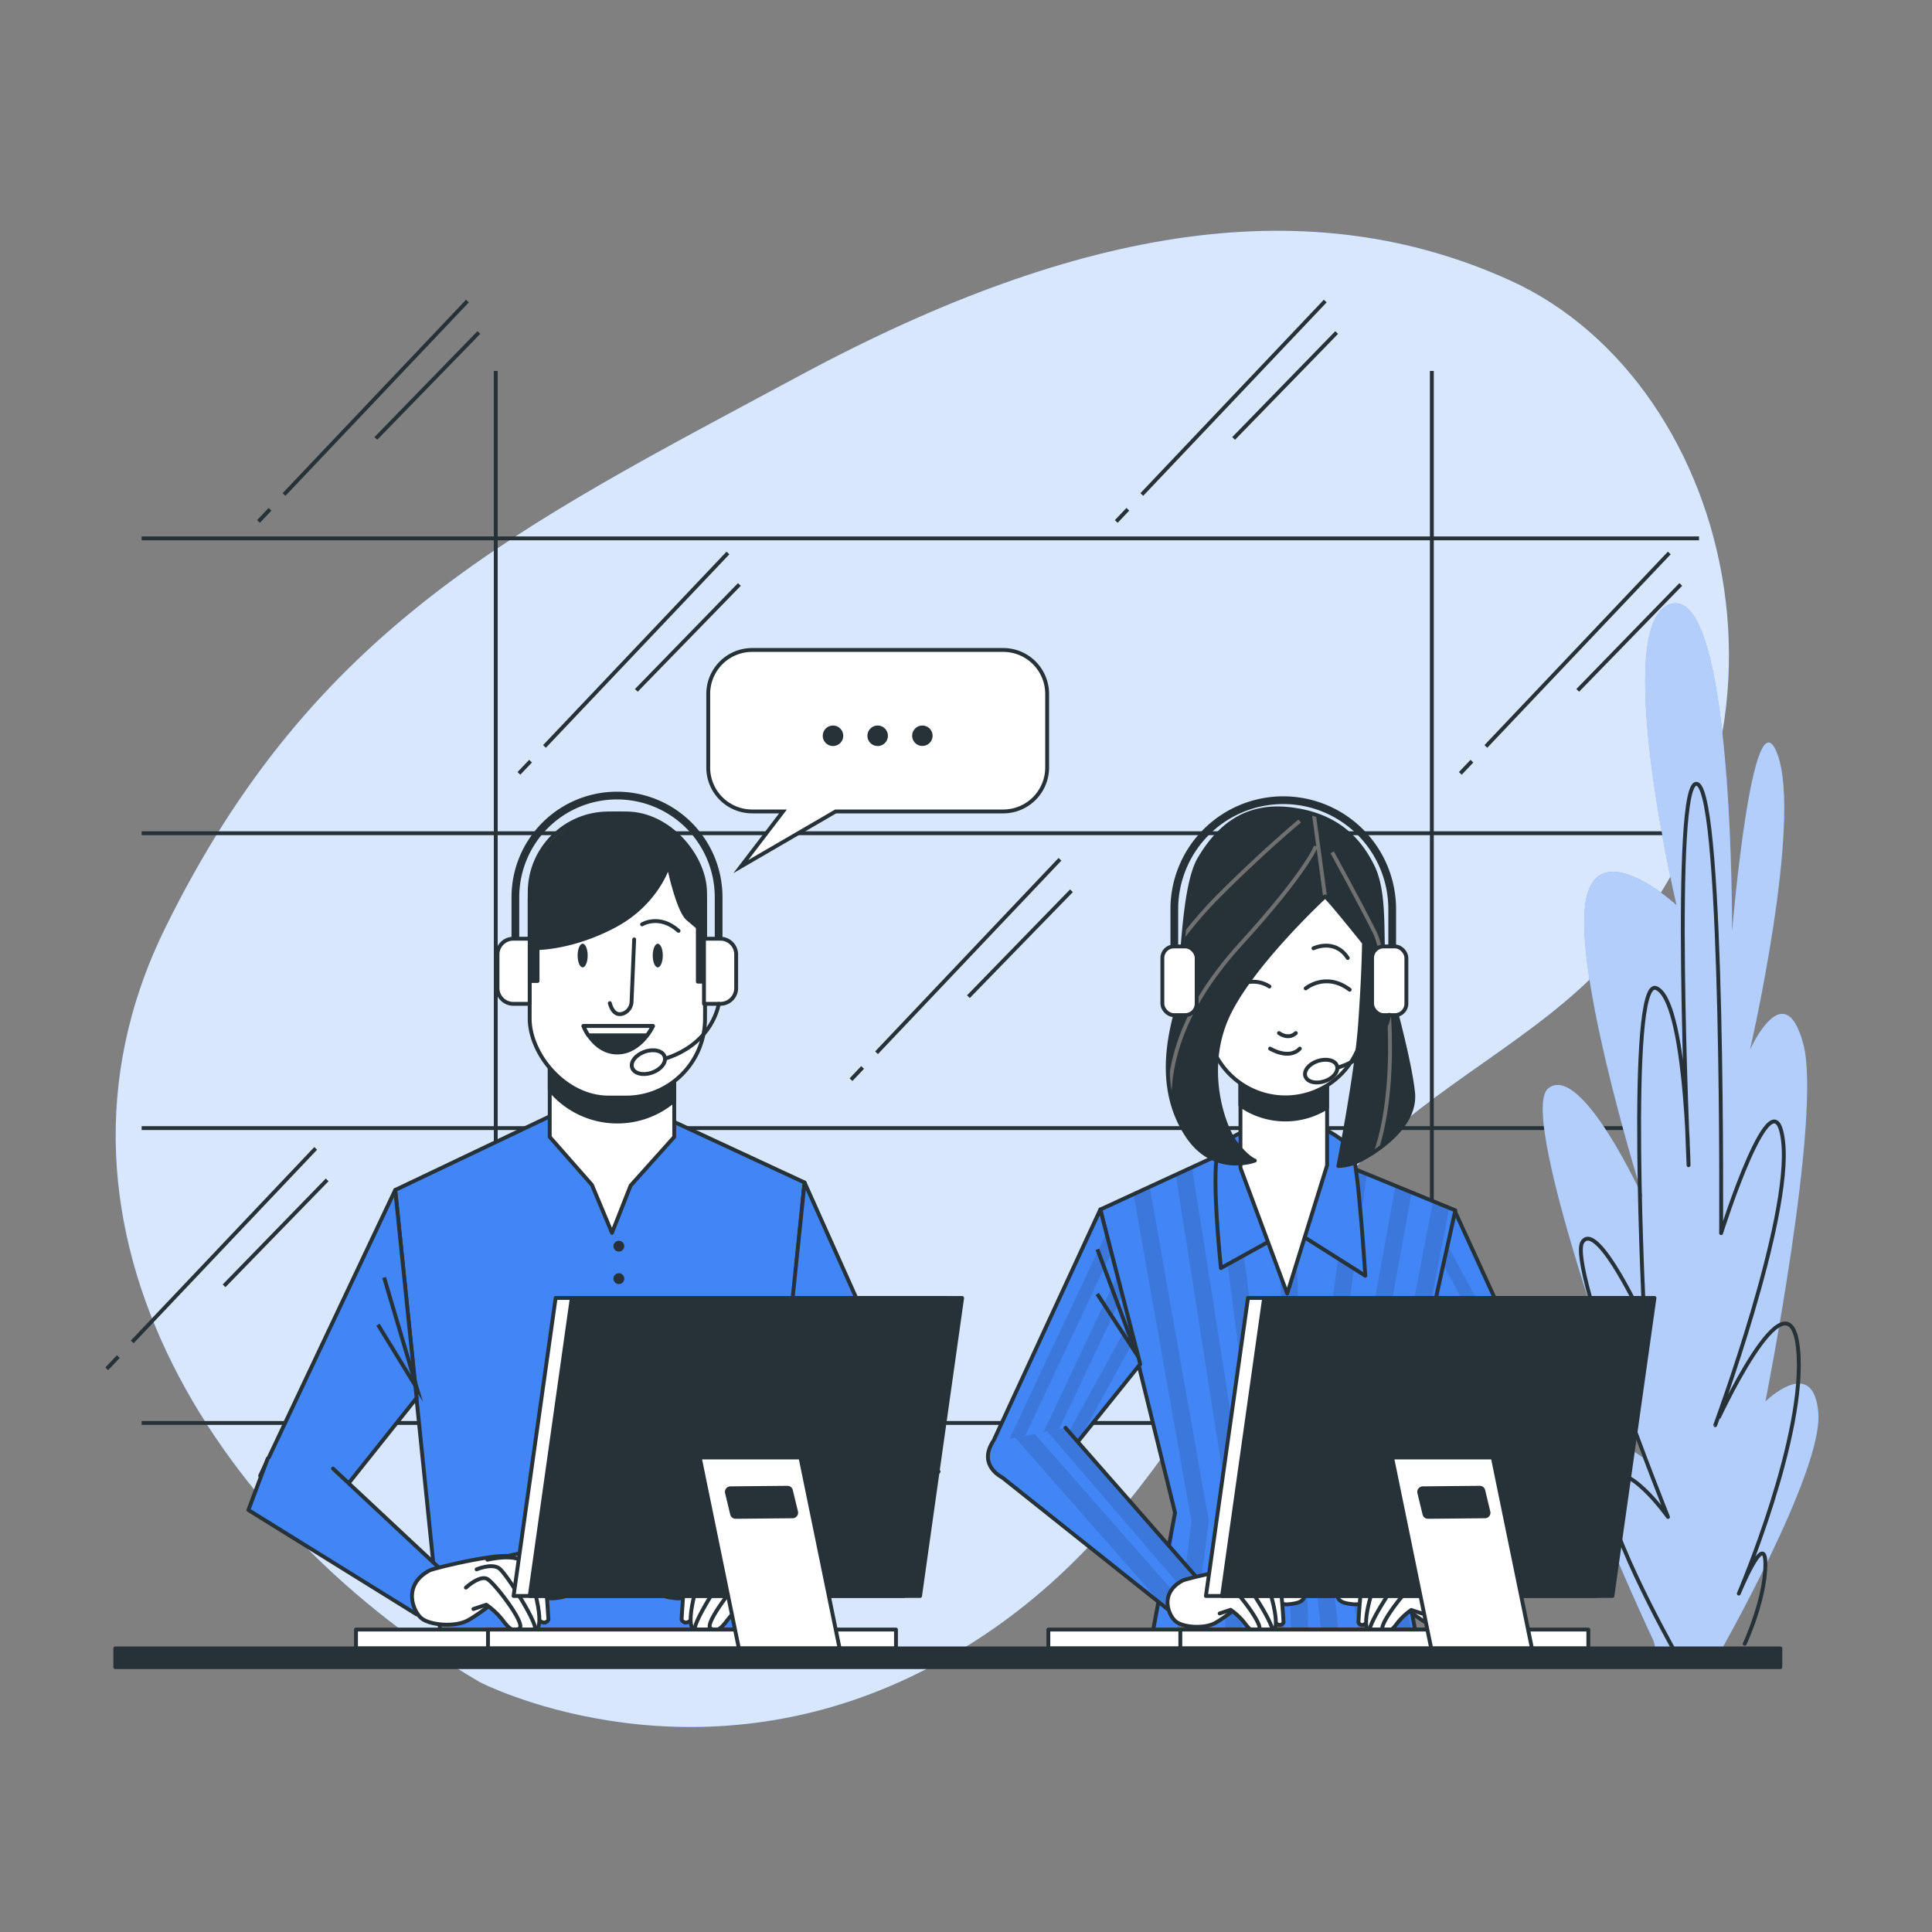 <svg xmlns="http://www.w3.org/2000/svg" xmlns:xlink="http://www.w3.org/1999/xlink" viewBox="0 0 500 500">
    <rect x="0" y="0" width="500" height="500" fill="#808080" stroke="none"/>
    <defs>
        <clipPath id="freepik--clip-path--inject-35">
            <polygon points="376.42 313.24 404.27 374.02 386.75 378.96 366.09 353.24 376.42 313.24"
                style="fill:#4285F4;stroke:#263238;stroke-linecap:round;stroke-linejoin:round"></polygon>
        </clipPath>
        <clipPath id="freepik--clip-path-2--inject-35">
            <polygon
                points="321.03 296.31 284.76 313.02 304.1 391.49 297.94 424.5 366.75 424.5 359.94 388.63 376.64 313.24 338.61 297.63 321.03 296.31"
                style="fill:#4285F4;stroke:#263238;stroke-linecap:round;stroke-linejoin:round"></polygon>
        </clipPath>
        <clipPath id="freepik--clip-path-3--inject-35">
            <polygon points="284.76 313.02 256.19 374.89 274.43 378.74 295.09 353.02 284.76 313.02"
                style="fill:#4285F4;stroke:#263238;stroke-linecap:round;stroke-linejoin:round"></polygon>
        </clipPath>
        <clipPath id="freepik--clip-path-4--inject-35">
            <path d="M275.74,369.51l36.05,41.11-7,7.91-45.43-36.18s-6.23-3-2.49-9.1"
                style="fill:#4285F4;stroke:#263238;stroke-linecap:round;stroke-linejoin:round"></path>
        </clipPath>
        <clipPath id="freepik--clip-path-5--inject-35">
            <path d="M383.68,370.83l-12,40.83,8.68,6.06,19.61-31.52s8.06-9.1,3-14.22"
                style="fill:#4285F4;stroke:#263238;stroke-linecap:round;stroke-linejoin:round"></path>
        </clipPath>
        <clipPath id="freepik--clip-path-6--inject-35">
            <path
                d="M342.92,232s-20.08,18.54-25.68,32.05-.58,27.62,2.51,31.68,5,4.63,5,4.63-10.62,4.06-17.57-6.56-5.22-22.6-3.09-30.9,1.54-32.64,6.37-40.75,11.78-14.1,23.37-12.75,17.76,7.34,21.43,14.87,1.93,20.28,3.09,25.88,6.18,22.4,7.34,32.44S353.16,299.78,351,300.75a12.85,12.85,0,0,1-4.63,1s4.63-23.17,5.6-36.5S353,244,353,244,343.89,232.58,342.92,232Z"
                style="fill:#263238;stroke:#263238;stroke-linecap:round;stroke-linejoin:round"></path>
        </clipPath>
    </defs>
    <g id="freepik--background-simple--inject-35">
        <path
            d="M124.15,435.32s52.15,27.11,111.75-1.47,79-84,109.88-125.58c16.2-21.79,42.7-33.93,62.92-52.25C473.34,197.43,450,99.48,390.88,72.6,339.67,49.33,280.52,57.67,207.23,97.06S81.13,161.88,42.65,240.38,59.31,397.33,124.15,435.32Z"
            style="fill:#4285F4"></path>
        <path
            d="M124.15,435.32s52.15,27.11,111.75-1.47,79-84,109.88-125.58c16.2-21.79,42.7-33.93,62.92-52.25C473.34,197.43,450,99.48,390.88,72.6,339.67,49.33,280.52,57.67,207.23,97.06S81.13,161.88,42.65,240.38,59.31,397.33,124.15,435.32Z"
            style="fill:#fff;opacity:0.8"></path>
    </g>
    <g id="freepik--Window--inject-35">
        <line x1="36.66" y1="368.26" x2="439.71" y2="368.26" style="fill:none;stroke:#263238;stroke-miterlimit:10">
        </line>
        <line x1="36.66" y1="291.95" x2="439.71" y2="291.95" style="fill:none;stroke:#263238;stroke-miterlimit:10">
        </line>
        <line x1="36.66" y1="215.64" x2="439.71" y2="215.64" style="fill:none;stroke:#263238;stroke-miterlimit:10">
        </line>
        <line x1="36.66" y1="139.33" x2="439.71" y2="139.33" style="fill:none;stroke:#263238;stroke-miterlimit:10">
        </line>
        <line x1="128.3" y1="96" x2="128.3" y2="368.44" style="fill:none;stroke:#263238;stroke-miterlimit:10"></line>
        <line x1="370.56" y1="96" x2="370.56" y2="368.44" style="fill:none;stroke:#263238;stroke-miterlimit:10"></line>
        <line x1="137.3" y1="196.99" x2="134.3" y2="200.15" style="fill:none;stroke:#263238;stroke-miterlimit:10">
        </line>
        <line x1="188.39" y1="143.11" x2="140.91" y2="193.18" style="fill:none;stroke:#263238;stroke-miterlimit:10">
        </line>
        <line x1="191.35" y1="151.26" x2="164.68" y2="178.67" style="fill:none;stroke:#263238;stroke-miterlimit:10">
        </line>
        <line x1="380.93" y1="196.99" x2="377.93" y2="200.15" style="fill:none;stroke:#263238;stroke-miterlimit:10">
        </line>
        <line x1="432.01" y1="143.11" x2="384.54" y2="193.18" style="fill:none;stroke:#263238;stroke-miterlimit:10">
        </line>
        <line x1="434.98" y1="151.26" x2="408.31" y2="178.67" style="fill:none;stroke:#263238;stroke-miterlimit:10">
        </line>
        <line x1="30.62" y1="351.09" x2="27.62" y2="354.25" style="fill:none;stroke:#263238;stroke-miterlimit:10">
        </line>
        <line x1="81.7" y1="297.2" x2="34.23" y2="347.28" style="fill:none;stroke:#263238;stroke-miterlimit:10"></line>
        <line x1="84.67" y1="305.35" x2="57.99" y2="332.77" style="fill:none;stroke:#263238;stroke-miterlimit:10">
        </line>
        <line x1="69.88" y1="131.8" x2="66.89" y2="134.96" style="fill:none;stroke:#263238;stroke-miterlimit:10"></line>
        <line x1="120.97" y1="77.91" x2="73.5" y2="127.98" style="fill:none;stroke:#263238;stroke-miterlimit:10"></line>
        <line x1="123.93" y1="86.06" x2="97.26" y2="113.47" style="fill:none;stroke:#263238;stroke-miterlimit:10">
        </line>
        <line x1="291.88" y1="131.8" x2="288.89" y2="134.96" style="fill:none;stroke:#263238;stroke-miterlimit:10">
        </line>
        <line x1="342.97" y1="77.91" x2="295.5" y2="127.98" style="fill:none;stroke:#263238;stroke-miterlimit:10">
        </line>
        <line x1="345.93" y1="86.06" x2="319.26" y2="113.47" style="fill:none;stroke:#263238;stroke-miterlimit:10">
        </line>
        <line x1="223.24" y1="276.26" x2="220.24" y2="279.42" style="fill:none;stroke:#263238;stroke-miterlimit:10">
        </line>
        <line x1="274.32" y1="222.38" x2="226.85" y2="272.45" style="fill:none;stroke:#263238;stroke-miterlimit:10">
        </line>
        <line x1="277.29" y1="230.53" x2="250.62" y2="257.94" style="fill:none;stroke:#263238;stroke-miterlimit:10">
        </line>
    </g>
    <g id="freepik--Plants--inject-35">
        <path
            d="M427.92,424.65s-24.76-52.76-19.38-54.28,16.66,6.88,16.66,6.88-33.1-88.7-24.53-95.58S425.24,310,425.24,310,408.15,255.67,410.16,235s23.72-.76,23.72-.76-17.39-74.17-1.24-78,15.61,84.87,15.61,84.87,5.3-63.47,11.77-45.88-7.13,76.46-7.13,76.46,8.87-19.88,13.8-1.53-9.8,92.52-9.8,92.52,12.52-12.23,13.69,3.06-25.92,62.7-25.92,62.7L429.33,430Z"
            style="fill:#4285F4"></path>
        <path
            d="M427.92,424.65s-24.76-52.76-19.38-54.28,16.66,6.88,16.66,6.88-33.1-88.7-24.53-95.58S425.24,310,425.24,310,408.15,255.67,410.16,235s23.72-.76,23.72-.76-17.39-74.17-1.24-78,15.61,84.87,15.61,84.87,5.3-63.47,11.77-45.88-7.13,76.46-7.13,76.46,8.87-19.88,13.8-1.53-9.8,92.52-9.8,92.52,12.52-12.23,13.69,3.06-25.92,62.7-25.92,62.7L429.33,430Z"
            style="fill:#fff;opacity:0.6"></path>
        <path
            d="M433.21,427s-20.64-36.7-16.82-43.59,15.29,9.18,15.29,9.18-26-65-22.17-71.11,16.06,20.65,16.06,20.65-4.59-89.46,3.05-86.41S437,301.55,437,301.55s-4.58-101.69,2.3-98.63,6.12,116.22,6.12,116.22,13.76-43.59,16.05-23.71-17.58,73.41-17.58,73.41S463,326.78,465.33,349,450,412.42,450,412.42s6.88-16.82,6.88-7.65-5.35,20.65-5.35,20.65"
            style="fill:none;stroke:#263238;stroke-linecap:round;stroke-linejoin:round"></path>
    </g>
    <g id="freepik--character-2--inject-35">
        <polygon points="376.42 313.24 404.27 374.02 386.75 378.96 366.09 353.24 376.42 313.24" style="fill:#4285F4">
        </polygon>
        <g style="clip-path:url(#freepik--clip-path--inject-35)">
            <g style="opacity:0.1">
                <polygon points="371.39 332.7 370.21 337.29 393.34 377.1 396.66 376.17 371.39 332.7"></polygon>
                <polygon points="386.88 378.93 390.22 377.99 368.7 343.12 367.55 347.59 386.88 378.93"></polygon>
                <polygon points="374.25 321.63 373.03 326.37 399.59 375.34 402.87 374.41 374.25 321.63"></polygon>
            </g>
        </g>
        <polygon points="376.42 313.24 404.27 374.02 386.75 378.96 366.09 353.24 376.42 313.24"
            style="fill:none;stroke:#263238;stroke-linecap:round;stroke-linejoin:round"></polygon>
        <polygon
            points="321.03 296.31 284.76 313.02 304.1 391.49 297.94 424.5 366.75 424.5 359.94 388.63 376.64 313.24 338.61 297.63 321.03 296.31"
            style="fill:#4285F4"></polygon>
        <g style="clip-path:url(#freepik--clip-path-2--inject-35)">
            <g style="opacity:0.1">
                <path d="M321.36,424.5l1.39-31.26a2.2,2.2,0,0,0,0-.44l-14.25-90.71-4.2,1.93,14,89.25-1.39,31.23Z">
                </path>
                <path d="M329.7,385.76s0-.08,0-.12L318.4,297.52l-4.23,2,11.1,86.67,2.86,38.36h4.46Z"></path>
                <path d="M308.78,424.5l4-30.51a2.22,2.22,0,0,0,0-.68l-15.25-86.15-4.17,1.92,15,84.67-4,30.75Z"></path>
                <path
                    d="M375.06,312.59l-4.19-1.72-15.29,79.07a2.27,2.27,0,0,0,0,.78l5.5,33.78h4.51L360,390.4l.13-.65-.22-1.12,3.35-15.09Z">
                </path>
                <polygon points="334.98 305.29 330.54 305.42 334.23 424.5 338.67 424.5 334.98 305.29"></polygon>
                <path d="M350.57,389.82l14.77-81.22-4.2-1.73-15,82.54a2,2,0,0,0,0,.77L352,424.5h4.51Z"></path>
                <path d="M342.5,387.06l11.23-83.23-4.25-1.74-11.42,84.65a2,2,0,0,0,0,.54l4.14,37.22h4.47Z"></path>
            </g>
        </g>
        <polygon
            points="321.03 296.31 284.76 313.02 304.1 391.49 297.94 424.5 366.75 424.5 359.94 388.63 376.64 313.24 338.61 297.63 321.03 296.31"
            style="fill:none;stroke:#263238;stroke-linecap:round;stroke-linejoin:round"></polygon>
        <polygon points="284.76 313.02 256.19 374.89 274.43 378.74 295.09 353.02 284.76 313.02" style="fill:#4285F4">
        </polygon>
        <g style="clip-path:url(#freepik--clip-path-3--inject-35)">
            <g style="opacity:0.1">
                <polygon points="292.27 342.1 272.37 378.31 274.43 378.74 279.19 372.81 293.48 346.81 292.27 342.1">
                </polygon>
                <polygon points="290.48 335.18 289.18 330.14 266.97 377.17 270.32 377.88 290.48 335.18"></polygon>
                <polygon points="259.72 375.63 263.07 376.34 287.64 324.17 286.33 319.11 259.72 375.63"></polygon>
            </g>
            <polyline points="284.01 323.32 294.09 350.37 283.97 334.88"
                style="fill:none;stroke:#263238;stroke-miterlimit:10"></polyline>
        </g>
        <polygon points="284.76 313.02 256.19 374.89 274.43 378.74 295.09 353.02 284.76 313.02"
            style="fill:none;stroke:#263238;stroke-linecap:round;stroke-linejoin:round"></polygon>
        <path d="M275.74,369.51l36.05,41.11-7,7.91-45.43-36.18s-6.23-3-2.49-9.1" style="fill:#4285F4"></path>
        <g style="clip-path:url(#freepik--clip-path-4--inject-35)">
            <g style="opacity:0.1">
                <polygon points="308.01 413.48 311.39 410.59 293.21 389.43 275.74 369.51 271.04 370.44 308.01 413.48">
                </polygon>
                <polygon points="300.81 415.38 303.82 417.78 306.65 415.29 267.77 371.09 262.73 372.08 300.81 415.38">
                </polygon>
            </g>
        </g>
        <path d="M275.74,369.51l36.05,41.11-7,7.91-45.43-36.18s-6.23-3-2.49-9.1"
            style="fill:none;stroke:#263238;stroke-linecap:round;stroke-linejoin:round"></path>
        <path
            d="M306,409.07c1-.56,18.39-4.72,18.63-2.59s5.42,4.48,7.78,4.48,4.72-1.89,5.19.94-2.12,3.07-4.24,3.3-9.44-2.12-9.44-2.12-6.84,5.66-9.67,7.07-8,1-9.9-.47S299.88,412.37,306,409.07Z"
            style="fill:#fff;stroke:#263238;stroke-linecap:round;stroke-linejoin:round"></path>
        <path d="M322.05,406.24s6.6-1.89,8-1.18,2.13,14.86,2.13,14.86-.71,1.41-2.13,0-6.13-12-6.13-12"
            style="fill:#fff;stroke:#263238;stroke-linecap:round;stroke-linejoin:round"></path>
        <path d="M318.74,406.71s6.84-1.65,8.26.94,4.95,14.15,2.12,14.63-3.77-3.31-3.77-3.31l-4.48-8.25-3.07-.47"
            style="fill:#fff;stroke:#263238;stroke-linecap:round;stroke-linejoin:round"></path>
        <path d="M316.39,408.83s3.3-1.41,4.95-.23,9.2,13.2,7.78,13.68-4.72.23-5.19-.71-6.6-9-6.6-9"
            style="fill:#fff;stroke:#263238;stroke-linecap:round;stroke-linejoin:round"></path>
        <path d="M314,412.84s3.06-2.83,4.71-1.88,8.49,9.9,7.08,10.84-2.36,0-3.77-1.88a16.5,16.5,0,0,0-3.54-3.3l-2.83.94"
            style="fill:#fff;stroke:#263238;stroke-linecap:round;stroke-linejoin:round"></path>
        <path d="M383.68,370.83l-12,40.83,8.68,6.06,19.61-31.52s8.06-9.1,3-14.22" style="fill:#4285F4"></path>
        <g style="clip-path:url(#freepik--clip-path-5--inject-35)">
            <g style="opacity:0.1">
                <polygon
                    points="380.63 417.23 380.78 416.98 397.39 371.65 392.75 371.37 376.7 415.19 378.5 416.44 380.63 417.23">
                </polygon>
                <polygon points="371.7 411.69 375.47 414.33 390.97 371.39 390.54 371.24 386.39 370.99 371.7 411.69">
                </polygon>
                <path d="M404.34,374.37a5.62,5.62,0,0,0-1.42-2.39l-2.38-.14L388,405.43l11.92-19.18Z"></path>
            </g>
        </g>
        <path d="M383.68,370.83l-12,40.83,8.68,6.06,19.61-31.52s8.06-9.1,3-14.22"
            style="fill:none;stroke:#263238;stroke-linecap:round;stroke-linejoin:round"></path>
        <path
            d="M377.72,409.07c-1-.56-18.4-4.72-18.63-2.59s-5.43,4.48-7.78,4.48-4.72-1.89-5.19.94,2.12,3.07,4.24,3.3,9.44-2.12,9.44-2.12,6.84,5.66,9.67,7.07,8,1,9.9-.47S383.85,412.37,377.72,409.07Z"
            style="fill:#fff;stroke:#263238;stroke-linecap:round;stroke-linejoin:round"></path>
        <path d="M361.68,406.24s-6.6-1.89-8-1.18-2.12,14.86-2.12,14.86.71,1.41,2.12,0,6.14-12,6.14-12"
            style="fill:#fff;stroke:#263238;stroke-linecap:round;stroke-linejoin:round"></path>
        <path d="M365,406.71s-6.83-1.65-8.25.94-5,14.15-2.12,14.63,3.77-3.31,3.77-3.31l4.48-8.25,3.07-.47"
            style="fill:#fff;stroke:#263238;stroke-linecap:round;stroke-linejoin:round"></path>
        <path d="M367.34,408.83s-3.3-1.41-4.95-.23-9.2,13.2-7.78,13.68,4.71.23,5.19-.71,6.6-9,6.6-9"
            style="fill:#fff;stroke:#263238;stroke-linecap:round;stroke-linejoin:round"></path>
        <path
            d="M369.7,412.84S366.64,410,365,411s-8.49,9.9-7.07,10.84,2.36,0,3.77-1.88a16.5,16.5,0,0,1,3.54-3.3l2.83.94"
            style="fill:#fff;stroke:#263238;stroke-linecap:round;stroke-linejoin:round"></path>
        <path
            d="M323.66,292.13s-5.71,1.76-8.13,5.28.44,30.77.44,30.77l18.25-10.11,19.12,12.09s-1.76-27.91-3.3-31.87-11.21-8.57-14.51-8.13S323.66,292.13,323.66,292.13Z"
            style="fill:#4285F4;stroke:#263238;stroke-linecap:round;stroke-linejoin:round"></path>
        <polygon points="321.03 276.97 321.03 302.25 333.12 334.78 343.45 301.59 343.45 276.75 321.03 276.97"
            style="fill:#fff;stroke:#263238;stroke-linecap:round;stroke-linejoin:round"></polygon>
        <path d="M321,286.05a20.23,20.23,0,0,0,11.65,3.67h0a20.2,20.2,0,0,0,10.77-3.1v-9.87L321,277Z"
            style="fill:#263238;stroke:#263238;stroke-linecap:round;stroke-linejoin:round"></path>
        <path
            d="M332.68,284h0a20.37,20.37,0,0,1-20.37-20.36L308.72,235a24,24,0,0,1,24-24h0a24,24,0,0,1,24,24L353,263.6A20.36,20.36,0,0,1,332.68,284Z"
            style="fill:#fff;stroke:#263238;stroke-linecap:round;stroke-linejoin:round"></path>
        <path d="M337.91,255.8s5.19-4.35,11.39.34"
            style="fill:none;stroke:#263238;stroke-linecap:round;stroke-linejoin:round"></path>
        <path d="M328.53,255.3a7.86,7.86,0,0,0-5.19-1.17"
            style="fill:none;stroke:#263238;stroke-linecap:round;stroke-linejoin:round"></path>
        <path d="M339.92,245.42s5.53-2.68,8.88,2.51"
            style="fill:none;stroke:#263238;stroke-linecap:round;stroke-linejoin:round"></path>
        <path d="M331,267.36s2.35,1.84,4.36,0"
            style="fill:none;stroke:#263238;stroke-linecap:round;stroke-linejoin:round"></path>
        <path d="M328.7,271.38s4.86,3,7.7,0"
            style="fill:none;stroke:#263238;stroke-linecap:round;stroke-linejoin:round"></path>
        <path
            d="M342.92,232s-20.08,18.54-25.68,32.05-.58,27.62,2.51,31.68,5,4.63,5,4.63-10.62,4.06-17.57-6.56-5.22-22.6-3.09-30.9,1.54-32.64,6.37-40.75,11.78-14.1,23.37-12.75,17.76,7.34,21.43,14.87,1.93,20.28,3.09,25.88,6.18,22.4,7.34,32.44S353.16,299.78,351,300.75a12.85,12.85,0,0,1-4.63,1s4.63-23.17,5.6-36.5S353,244,353,244,343.89,232.58,342.92,232Z"
            style="fill:#263238"></path>
        <g style="clip-path:url(#freepik--clip-path-6--inject-35)">
            <path d="M340.57,219s-2.37,6.53-19.42,25.24-21.68,36.56-16.5,54"
                style="fill:none;stroke:#707070;stroke-miterlimit:10"></path>
            <path d="M336.36,212.48s-9.38,7.77-21,19.41a108.81,108.81,0,0,0-18.12,24.27"
                style="fill:none;stroke:#707070;stroke-miterlimit:10"></path>
            <path d="M344.77,220.57s7.12,12.94,11,20.71,8.42,51.44-5.17,67"
                style="fill:none;stroke:#707070;stroke-miterlimit:10"></path>
            <line x1="339.92" y1="209.89" x2="342.92" y2="232" style="fill:none;stroke:#707070;stroke-miterlimit:10">
            </line>
        </g>
        <path
            d="M342.92,232s-20.08,18.54-25.68,32.05-.58,27.62,2.51,31.68,5,4.63,5,4.63-10.62,4.06-17.57-6.56-5.22-22.6-3.09-30.9,1.54-32.64,6.37-40.75,11.78-14.1,23.37-12.75,17.76,7.34,21.43,14.87,1.93,20.28,3.09,25.88,6.18,22.4,7.34,32.44S353.16,299.78,351,300.75a12.85,12.85,0,0,1-4.63,1s4.63-23.17,5.6-36.5S353,244,353,244,343.89,232.58,342.92,232Z"
            style="fill:none;stroke:#263238;stroke-linecap:round;stroke-linejoin:round"></path>
        <rect x="300.82" y="244.94" width="8.88" height="17.77" rx="2.96"
            style="fill:#fff;stroke:#263238;stroke-linecap:round;stroke-linejoin:round"></rect>
        <rect x="355.09" y="244.94" width="8.88" height="17.77" rx="2.96"
            style="fill:#fff;stroke:#263238;stroke-linecap:round;stroke-linejoin:round"></rect>
        <path d="M360.3,244.94v-9.66a28.19,28.19,0,0,0-28.19-28.19h0a28.2,28.2,0,0,0-28.2,28.19v9.66"
            style="fill:none;stroke:#263238;stroke-linejoin:round;stroke-width:2px"></path>
        <path d="M359.53,262.62s-1.25,9.67-13.08,13.61"
            style="fill:none;stroke:#263238;stroke-linecap:round;stroke-linejoin:round"></path>
        <path d="M346,275.81c.5,1.45-.91,3.25-3.16,4s-4.46.24-5-1.21.91-3.25,3.15-4S345.53,274.36,346,275.81Z"
            style="fill:none;stroke:#263238;stroke-linecap:round;stroke-linejoin:round"></path>
    </g>
    <g id="freepik--character-1--inject-35">
        <polygon points="143.6 288.28 102.28 307.97 114.2 424.74 196.57 424.74 208.22 306.03 169.39 288 143.6 288.28"
            style="fill:#4285F4;stroke:#263238;stroke-linecap:round;stroke-linejoin:round"></polygon>
        <circle cx="160.16" cy="322.51" r="1.4" style="fill:#263238"></circle>
        <path d="M161.56,330.91a1.4,1.4,0,1,1-1.4-1.4A1.4,1.4,0,0,1,161.56,330.91Z" style="fill:#263238"></path>
        <polygon
            points="174.49 294.24 163.2 306.83 158.38 319.06 153.19 306.65 142.27 294.24 142.27 272.2 174.49 272.2 174.49 294.24"
            style="fill:#fff;stroke:#263238;stroke-linecap:round;stroke-linejoin:round"></polygon>
        <path d="M142.27,282a22.62,22.62,0,0,0,17.5,8.25h0a22.56,22.56,0,0,0,14.72-5.44V272.2H142.27Z"
            style="fill:#263238;stroke:#263238;stroke-linecap:round;stroke-linejoin:round"></path>
        <rect x="137.08" y="210.52" width="45.38" height="73.53" rx="20.42"
            style="fill:#fff;stroke:#263238;stroke-linecap:round;stroke-linejoin:round"></rect>
        <path d="M164.12,243.12l-.67,16.07a3.4,3.4,0,0,1-2.29,3.15c-1.21.37-2.59,0-3.34-2.73"
            style="fill:none;stroke:#263238;stroke-linecap:round;stroke-linejoin:round"></path>
        <path d="M151,265.53h18s-3.15,6.86-9.26,6.86S151,265.53,151,265.53Z"
            style="fill:#263238;stroke:#263238;stroke-linecap:round;stroke-linejoin:round"></path>
        <path d="M152.28,267.94h15.16a14.77,14.77,0,0,0,1.5-2.41H151A13.11,13.11,0,0,0,152.28,267.94Z"
            style="fill:#fff;stroke:#263238;stroke-linecap:round;stroke-linejoin:round"></path>
        <ellipse cx="150.79" cy="247.29" rx="1.3" ry="3.06" style="fill:#263238"></ellipse>
        <ellipse cx="170.23" cy="247.29" rx="1.3" ry="3.06" style="fill:#263238"></ellipse>
        <path d="M166.16,239.23s4.44-2.78,9.45,1.67"
            style="fill:none;stroke:#263238;stroke-linecap:round;stroke-linejoin:round"></path>
        <path
            d="M159.77,210.52h0a22.69,22.69,0,0,0-22.69,22.69v20.67l.19,0h1.85v-8.52s9.26,0,20.19-5.92S173,223.86,173,223.86s2.41,11.67,5,13.89l2.6,2.22v14.08h1.85V233.21A22.69,22.69,0,0,0,159.77,210.52Z"
            style="fill:#263238;stroke:#263238;stroke-linecap:round;stroke-linejoin:round"></path>
        <path
            d="M132.83,242.94h4.25a0,0,0,0,1,0,0v16.85a0,0,0,0,1,0,0h-4.25a4.08,4.08,0,0,1-4.08-4.08V247A4.08,4.08,0,0,1,132.83,242.94Z"
            style="fill:#fff;stroke:#263238;stroke-linecap:round;stroke-linejoin:round"></path>
        <path
            d="M186.26,242.94h4.25a0,0,0,0,1,0,0v16.85a0,0,0,0,1,0,0h-4.25a4.08,4.08,0,0,1-4.08-4.08V247A4.08,4.08,0,0,1,186.26,242.94Z"
            transform="translate(372.7 502.73) rotate(180)"
            style="fill:#fff;stroke:#263238;stroke-linecap:round;stroke-linejoin:round"></path>
        <path d="M133.38,242.94V232.19a26.3,26.3,0,0,1,26.3-26.3h0a26.31,26.31,0,0,1,26.3,26.3v10.75"
            style="fill:none;stroke:#263238;stroke-linejoin:round;stroke-width:2px"></path>
        <path d="M186,259.79s-1.3,10-13.52,14.08"
            style="fill:none;stroke:#263238;stroke-linecap:round;stroke-linejoin:round"></path>
        <path d="M172,273.43c.52,1.5-.94,3.36-3.26,4.17s-4.62.24-5.14-1.26.94-3.36,3.26-4.17S171.51,271.93,172,273.43Z"
            style="fill:none;stroke:#263238;stroke-linecap:round;stroke-linejoin:round"></path>
        <polygon points="102.28 307.97 67.33 381.92 81.75 394.5 107.82 361.78 102.28 307.97"
            style="fill:#4285F4;stroke:#263238;stroke-linecap:round;stroke-linejoin:round"></polygon>
        <polyline points="99.41 330.64 107.9 359.28 97.82 342.83" style="fill:none;stroke:#263238;stroke-miterlimit:10">
        </polyline>
        <polygon points="208.22 306.03 241.5 380.36 220.98 389.24 202.67 359.84 208.22 306.03"
            style="fill:#4285F4;stroke:#263238;stroke-linecap:round;stroke-linejoin:round"></polygon>
        <polyline points="86.19 380.08 116.14 408.09 107.82 417.8 64.28 390.79 69.28 377.48"
            style="fill:#4285F4;stroke:#263238;stroke-linecap:round;stroke-linejoin:round"></polyline>
        <path
            d="M111.15,406.43c1.22-.66,21.63-5.55,21.91-3.05s6.38,5.27,9.15,5.27,5.55-2.22,6.1,1.11-2.49,3.6-5,3.88-11.09-2.5-11.09-2.5-8,6.66-11.37,8.33-9.43,1.1-11.65-.56S103.94,410.31,111.15,406.43Z"
            style="fill:#fff;stroke:#263238;stroke-linecap:round;stroke-linejoin:round"></path>
        <path d="M130,403.1s7.77-2.22,9.43-1.38,2.5,17.47,2.5,17.47-.84,1.66-2.5,0S132.23,405,132.23,405"
            style="fill:#fff;stroke:#263238;stroke-linecap:round;stroke-linejoin:round"></path>
        <path d="M126.13,403.66s8-1.94,9.7,1.11,5.83,16.64,2.5,17.19-4.44-3.88-4.44-3.88l-5.27-9.71-3.6-.55"
            style="fill:#fff;stroke:#263238;stroke-linecap:round;stroke-linejoin:round"></path>
        <path d="M123.35,406.15s3.89-1.66,5.83-.27S140,421.41,138.33,422s-5.55.28-6.1-.83-7.77-10.54-7.77-10.54"
            style="fill:#fff;stroke:#263238;stroke-linecap:round;stroke-linejoin:round"></path>
        <path
            d="M120.58,410.87s3.61-3.33,5.55-2.22,10,11.65,8.32,12.76-2.78,0-4.44-2.22a19.43,19.43,0,0,0-4.16-3.89l-3.33,1.11"
            style="fill:#fff;stroke:#263238;stroke-linecap:round;stroke-linejoin:round"></path>
        <polyline points="215.95 373 198.39 410.06 209.69 416.03 242.9 380.84 233.37 370.29"
            style="fill:#4285F4;stroke:#263238;stroke-linecap:round;stroke-linejoin:round"></polyline>
        <path
            d="M207.18,406.43c-1.22-.66-21.64-5.55-21.91-3.05s-6.38,5.27-9.16,5.27-5.54-2.22-6.1,1.11,2.5,3.6,5,3.88,11.09-2.5,11.09-2.5,8,6.66,11.37,8.33,9.43,1.1,11.65-.56S214.39,410.31,207.18,406.43Z"
            style="fill:#fff;stroke:#263238;stroke-linecap:round;stroke-linejoin:round"></path>
        <path d="M188.32,403.1s-7.77-2.22-9.43-1.38-2.5,17.47-2.5,17.47.83,1.66,2.5,0S186.1,405,186.1,405"
            style="fill:#fff;stroke:#263238;stroke-linecap:round;stroke-linejoin:round"></path>
        <path d="M192.2,403.66s-8-1.94-9.71,1.11S176.67,421.41,180,422s4.43-3.88,4.43-3.88l5.27-9.71,3.61-.55"
            style="fill:#fff;stroke:#263238;stroke-linecap:round;stroke-linejoin:round"></path>
        <path d="M195,406.15s-3.88-1.66-5.82-.27S178.33,421.41,180,422s5.54.28,6.1-.83,7.76-10.54,7.76-10.54"
            style="fill:#fff;stroke:#263238;stroke-linecap:round;stroke-linejoin:round"></path>
        <path
            d="M197.75,410.87s-3.61-3.33-5.55-2.22-10,11.65-8.32,12.76,2.77,0,4.44-2.22a19.43,19.43,0,0,1,4.16-3.89l3.33,1.11"
            style="fill:#fff;stroke:#263238;stroke-linecap:round;stroke-linejoin:round"></path>
    </g>
    <g id="freepik--text-balloon--inject-35">
        <path
            d="M259.66,168.21h-65a11.37,11.37,0,0,0-11.37,11.36v19A11.37,11.37,0,0,0,194.64,210h8l-10.91,14.27L216.26,210h43.4A11.37,11.37,0,0,0,271,198.6v-19A11.37,11.37,0,0,0,259.66,168.21Z"
            style="fill:#fff;stroke:#263238;stroke-miterlimit:10"></path>
        <path d="M218.23,190.41a2.65,2.65,0,1,1-2.65-2.64A2.65,2.65,0,0,1,218.23,190.41Z" style="fill:#263238"></path>
        <path d="M229.79,190.41a2.65,2.65,0,1,1-2.64-2.64A2.64,2.64,0,0,1,229.79,190.41Z" style="fill:#263238"></path>
        <path d="M241.35,190.41a2.64,2.64,0,1,1-2.64-2.64A2.64,2.64,0,0,1,241.35,190.41Z" style="fill:#263238"></path>
    </g>
    <g id="freepik--device-2--inject-35">
        <rect x="271.31" y="421.73" width="121.14" height="4.89"
            style="fill:#fff;stroke:#263238;stroke-linecap:round;stroke-linejoin:round"></rect>
        <rect x="305.47" y="421.73" width="105.59" height="4.89"
            style="fill:#fff;stroke:#263238;stroke-linecap:round;stroke-linejoin:round"></rect>
        <polygon points="413.11 413.04 312.09 413.04 322.98 335.91 424 335.91 413.11 413.04"
            style="fill:#fff;stroke:#263238;stroke-linecap:round;stroke-linejoin:round"></polygon>
        <polygon points="417.29 413.04 316.27 413.04 327.16 335.91 428.18 335.91 417.29 413.04"
            style="fill:#263238;stroke:#263238;stroke-linecap:round;stroke-linejoin:round"></polygon>
        <path
            d="M386.33,377.19l10.14,49.42H370.4l-10.13-49.42Zm-17.68,14.67a.92.92,0,0,0,.9.7l14.77-.14a.92.92,0,0,0,.88-1.14l-1.33-5.54a.93.93,0,0,0-.9-.71l-14.77.14a.93.93,0,0,0-.89,1.14Z"
            style="fill:#fff;stroke:#263238;stroke-linecap:round;stroke-linejoin:round"></path>
    </g>
    <g id="freepik--device-1--inject-35">
        <rect x="92.13" y="421.73" width="121.14" height="4.89"
            style="fill:#fff;stroke:#263238;stroke-linecap:round;stroke-linejoin:round"></rect>
        <rect x="126.29" y="421.73" width="105.59" height="4.89"
            style="fill:#fff;stroke:#263238;stroke-linecap:round;stroke-linejoin:round"></rect>
        <polygon points="233.93 413.04 132.91 413.04 143.8 335.91 244.82 335.91 233.93 413.04"
            style="fill:#fff;stroke:#263238;stroke-linecap:round;stroke-linejoin:round"></polygon>
        <polygon points="238.11 413.04 137.09 413.04 147.98 335.91 249 335.91 238.11 413.04"
            style="fill:#263238;stroke:#263238;stroke-linecap:round;stroke-linejoin:round"></polygon>
        <path
            d="M207.16,377.19l10.13,49.42H191.22l-10.13-49.42Zm-17.69,14.67a.93.93,0,0,0,.9.7l14.77-.14a.93.93,0,0,0,.89-1.14l-1.34-5.54a.92.92,0,0,0-.9-.71l-14.77.14a.92.92,0,0,0-.88,1.14Z"
            style="fill:#fff;stroke:#263238;stroke-linecap:round;stroke-linejoin:round"></path>
    </g>
    <g id="freepik--Table--inject-35">
        <rect x="29.83" y="426.61" width="430.92" height="4.84"
            style="fill:#263238;stroke:#263238;stroke-linecap:round;stroke-linejoin:round"></rect>
    </g>
</svg>